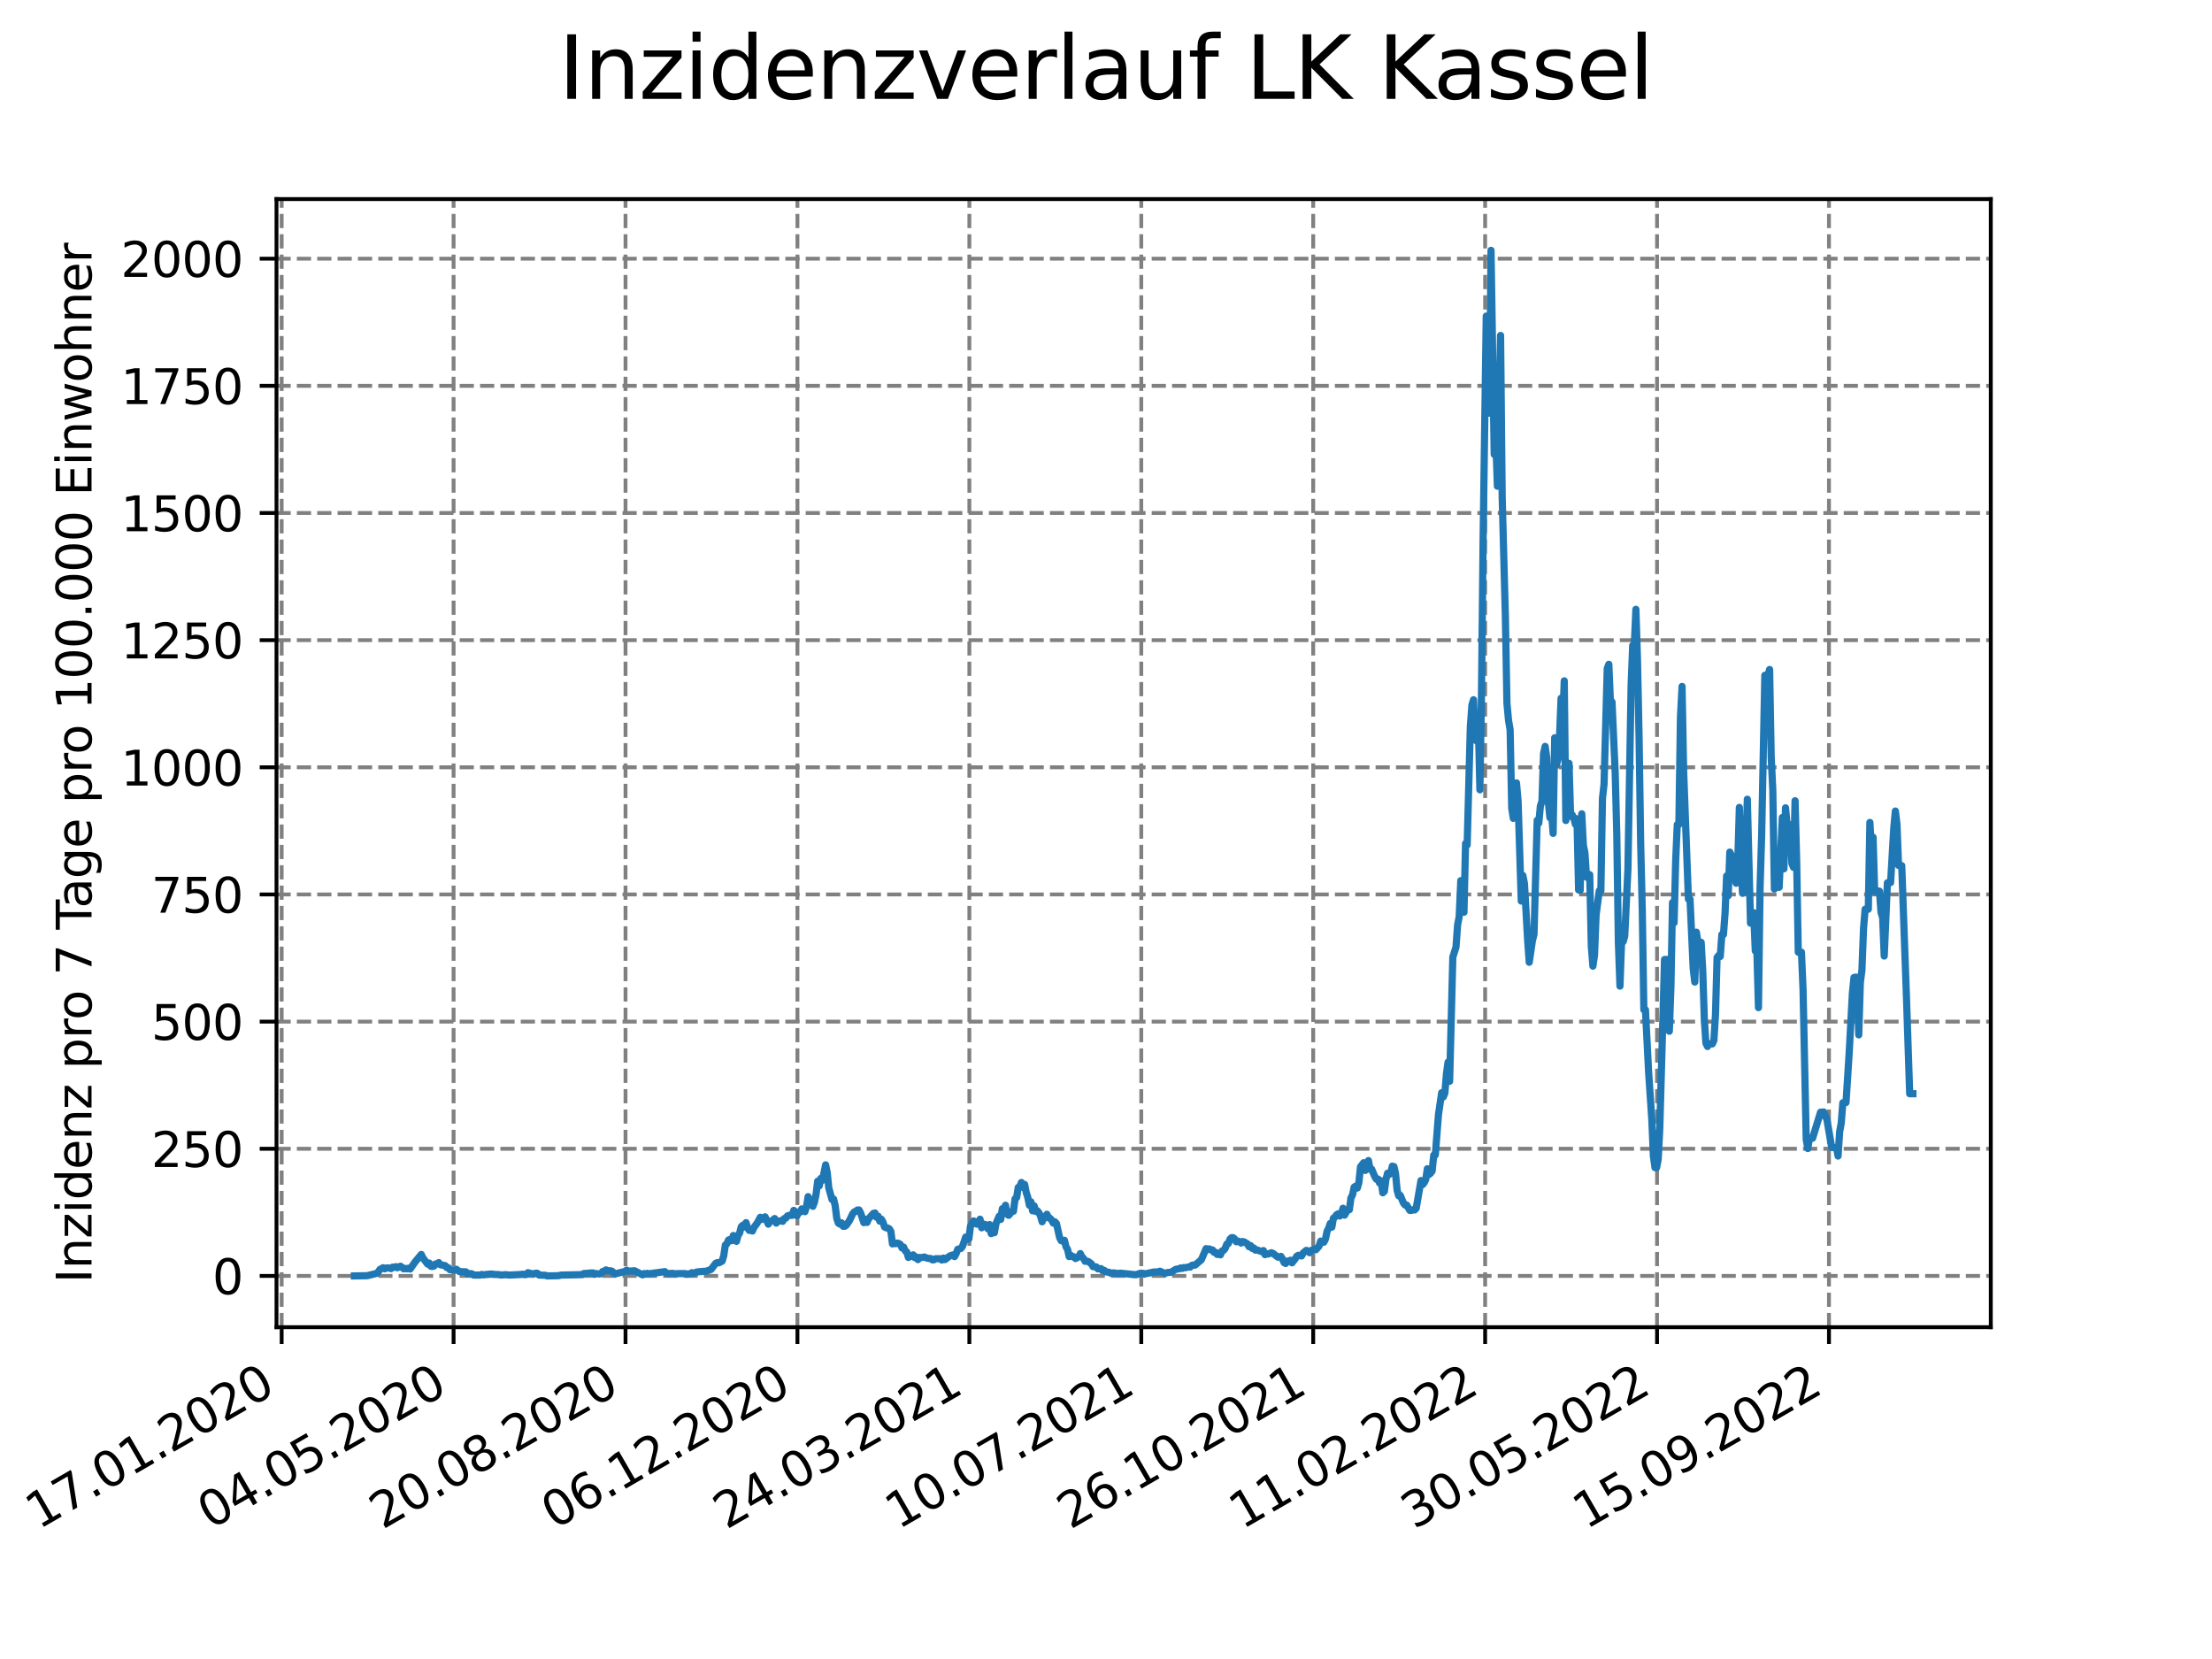 <?xml version="1.0" encoding="utf-8" standalone="no"?>
<!DOCTYPE svg PUBLIC "-//W3C//DTD SVG 1.1//EN"
  "http://www.w3.org/Graphics/SVG/1.1/DTD/svg11.dtd">
<svg xmlns:xlink="http://www.w3.org/1999/xlink" width="460.8pt" height="345.6pt" viewBox="0 0 460.8 345.6" xmlns="http://www.w3.org/2000/svg" version="1.1">
 <defs>
  <style type="text/css">*{stroke-linejoin: round; stroke-linecap: butt}</style>
 </defs>
 <g id="figure_1">
  <g id="patch_1">
   <path d="M 0 345.6 
L 460.8 345.6 
L 460.8 0 
L 0 0 
z
" style="fill: #ffffff"/>
  </g>
  <g id="axes_1">
   <g id="patch_2">
    <path d="M 57.6 276.48 
L 414.72 276.48 
L 414.72 41.472 
L 57.6 41.472 
z
" style="fill: #ffffff"/>
   </g>
   <g id="matplotlib.axis_1">
    <g id="xtick_1">
     <g id="line2d_1">
      <path d="M 58.675 276.48 
L 58.675 41.472 
" clip-path="url(#pfca842ac81)" style="fill: none; stroke-dasharray: 2.96,1.28; stroke-dashoffset: 0; stroke: #808080; stroke-width: 0.8"/>
     </g>
     <g id="line2d_2">
      <defs>
       <path id="m41a36201df" d="M 0 0 
L 0 3.5 
" style="stroke: #000000; stroke-width: 0.8"/>
      </defs>
      <g>
       <use xlink:href="#m41a36201df" x="58.675" y="276.48" style="stroke: #000000; stroke-width: 0.8"/>
      </g>
     </g>
     <g id="text_1">
      <!-- 17.01.2020 -->
      <g transform="translate(8.05 318.689) rotate(-30) scale(0.1 -0.1)">
       <defs>
        <path id="DejaVuSans-31" d="M 794 531 
L 1825 531 
L 1825 4091 
L 703 3866 
L 703 4441 
L 1819 4666 
L 2450 4666 
L 2450 531 
L 3481 531 
L 3481 0 
L 794 0 
L 794 531 
z
" transform="scale(0.016)"/>
        <path id="DejaVuSans-37" d="M 525 4666 
L 3525 4666 
L 3525 4397 
L 1831 0 
L 1172 0 
L 2766 4134 
L 525 4134 
L 525 4666 
z
" transform="scale(0.016)"/>
        <path id="DejaVuSans-2e" d="M 684 794 
L 1344 794 
L 1344 0 
L 684 0 
L 684 794 
z
" transform="scale(0.016)"/>
        <path id="DejaVuSans-30" d="M 2034 4250 
Q 1547 4250 1301 3770 
Q 1056 3291 1056 2328 
Q 1056 1369 1301 889 
Q 1547 409 2034 409 
Q 2525 409 2770 889 
Q 3016 1369 3016 2328 
Q 3016 3291 2770 3770 
Q 2525 4250 2034 4250 
z
M 2034 4750 
Q 2819 4750 3233 4129 
Q 3647 3509 3647 2328 
Q 3647 1150 3233 529 
Q 2819 -91 2034 -91 
Q 1250 -91 836 529 
Q 422 1150 422 2328 
Q 422 3509 836 4129 
Q 1250 4750 2034 4750 
z
" transform="scale(0.016)"/>
        <path id="DejaVuSans-32" d="M 1228 531 
L 3431 531 
L 3431 0 
L 469 0 
L 469 531 
Q 828 903 1448 1529 
Q 2069 2156 2228 2338 
Q 2531 2678 2651 2914 
Q 2772 3150 2772 3378 
Q 2772 3750 2511 3984 
Q 2250 4219 1831 4219 
Q 1534 4219 1204 4116 
Q 875 4013 500 3803 
L 500 4441 
Q 881 4594 1212 4672 
Q 1544 4750 1819 4750 
Q 2544 4750 2975 4387 
Q 3406 4025 3406 3419 
Q 3406 3131 3298 2873 
Q 3191 2616 2906 2266 
Q 2828 2175 2409 1742 
Q 1991 1309 1228 531 
z
" transform="scale(0.016)"/>
       </defs>
       <use xlink:href="#DejaVuSans-31"/>
       <use xlink:href="#DejaVuSans-37" x="63.623"/>
       <use xlink:href="#DejaVuSans-2e" x="127.246"/>
       <use xlink:href="#DejaVuSans-30" x="159.033"/>
       <use xlink:href="#DejaVuSans-31" x="222.656"/>
       <use xlink:href="#DejaVuSans-2e" x="286.279"/>
       <use xlink:href="#DejaVuSans-32" x="318.066"/>
       <use xlink:href="#DejaVuSans-30" x="381.689"/>
       <use xlink:href="#DejaVuSans-32" x="445.312"/>
       <use xlink:href="#DejaVuSans-30" x="508.936"/>
      </g>
     </g>
    </g>
    <g id="xtick_2">
     <g id="line2d_3">
      <path d="M 94.49 276.48 
L 94.49 41.472 
" clip-path="url(#pfca842ac81)" style="fill: none; stroke-dasharray: 2.96,1.28; stroke-dashoffset: 0; stroke: #808080; stroke-width: 0.8"/>
     </g>
     <g id="line2d_4">
      <g>
       <use xlink:href="#m41a36201df" x="94.49" y="276.48" style="stroke: #000000; stroke-width: 0.8"/>
      </g>
     </g>
     <g id="text_2">
      <!-- 04.05.2020 -->
      <g transform="translate(43.865 318.689) rotate(-30) scale(0.1 -0.1)">
       <defs>
        <path id="DejaVuSans-34" d="M 2419 4116 
L 825 1625 
L 2419 1625 
L 2419 4116 
z
M 2253 4666 
L 3047 4666 
L 3047 1625 
L 3713 1625 
L 3713 1100 
L 3047 1100 
L 3047 0 
L 2419 0 
L 2419 1100 
L 313 1100 
L 313 1709 
L 2253 4666 
z
" transform="scale(0.016)"/>
        <path id="DejaVuSans-35" d="M 691 4666 
L 3169 4666 
L 3169 4134 
L 1269 4134 
L 1269 2991 
Q 1406 3038 1543 3061 
Q 1681 3084 1819 3084 
Q 2600 3084 3056 2656 
Q 3513 2228 3513 1497 
Q 3513 744 3044 326 
Q 2575 -91 1722 -91 
Q 1428 -91 1123 -41 
Q 819 9 494 109 
L 494 744 
Q 775 591 1075 516 
Q 1375 441 1709 441 
Q 2250 441 2565 725 
Q 2881 1009 2881 1497 
Q 2881 1984 2565 2268 
Q 2250 2553 1709 2553 
Q 1456 2553 1204 2497 
Q 953 2441 691 2322 
L 691 4666 
z
" transform="scale(0.016)"/>
       </defs>
       <use xlink:href="#DejaVuSans-30"/>
       <use xlink:href="#DejaVuSans-34" x="63.623"/>
       <use xlink:href="#DejaVuSans-2e" x="127.246"/>
       <use xlink:href="#DejaVuSans-30" x="159.033"/>
       <use xlink:href="#DejaVuSans-35" x="222.656"/>
       <use xlink:href="#DejaVuSans-2e" x="286.279"/>
       <use xlink:href="#DejaVuSans-32" x="318.066"/>
       <use xlink:href="#DejaVuSans-30" x="381.689"/>
       <use xlink:href="#DejaVuSans-32" x="445.312"/>
       <use xlink:href="#DejaVuSans-30" x="508.936"/>
      </g>
     </g>
    </g>
    <g id="xtick_3">
     <g id="line2d_5">
      <path d="M 130.305 276.48 
L 130.305 41.472 
" clip-path="url(#pfca842ac81)" style="fill: none; stroke-dasharray: 2.96,1.28; stroke-dashoffset: 0; stroke: #808080; stroke-width: 0.8"/>
     </g>
     <g id="line2d_6">
      <g>
       <use xlink:href="#m41a36201df" x="130.305" y="276.48" style="stroke: #000000; stroke-width: 0.8"/>
      </g>
     </g>
     <g id="text_3">
      <!-- 20.08.2020 -->
      <g transform="translate(79.679 318.689) rotate(-30) scale(0.1 -0.1)">
       <defs>
        <path id="DejaVuSans-38" d="M 2034 2216 
Q 1584 2216 1326 1975 
Q 1069 1734 1069 1313 
Q 1069 891 1326 650 
Q 1584 409 2034 409 
Q 2484 409 2743 651 
Q 3003 894 3003 1313 
Q 3003 1734 2745 1975 
Q 2488 2216 2034 2216 
z
M 1403 2484 
Q 997 2584 770 2862 
Q 544 3141 544 3541 
Q 544 4100 942 4425 
Q 1341 4750 2034 4750 
Q 2731 4750 3128 4425 
Q 3525 4100 3525 3541 
Q 3525 3141 3298 2862 
Q 3072 2584 2669 2484 
Q 3125 2378 3379 2068 
Q 3634 1759 3634 1313 
Q 3634 634 3220 271 
Q 2806 -91 2034 -91 
Q 1263 -91 848 271 
Q 434 634 434 1313 
Q 434 1759 690 2068 
Q 947 2378 1403 2484 
z
M 1172 3481 
Q 1172 3119 1398 2916 
Q 1625 2713 2034 2713 
Q 2441 2713 2670 2916 
Q 2900 3119 2900 3481 
Q 2900 3844 2670 4047 
Q 2441 4250 2034 4250 
Q 1625 4250 1398 4047 
Q 1172 3844 1172 3481 
z
" transform="scale(0.016)"/>
       </defs>
       <use xlink:href="#DejaVuSans-32"/>
       <use xlink:href="#DejaVuSans-30" x="63.623"/>
       <use xlink:href="#DejaVuSans-2e" x="127.246"/>
       <use xlink:href="#DejaVuSans-30" x="159.033"/>
       <use xlink:href="#DejaVuSans-38" x="222.656"/>
       <use xlink:href="#DejaVuSans-2e" x="286.279"/>
       <use xlink:href="#DejaVuSans-32" x="318.066"/>
       <use xlink:href="#DejaVuSans-30" x="381.689"/>
       <use xlink:href="#DejaVuSans-32" x="445.312"/>
       <use xlink:href="#DejaVuSans-30" x="508.936"/>
      </g>
     </g>
    </g>
    <g id="xtick_4">
     <g id="line2d_7">
      <path d="M 166.119 276.48 
L 166.119 41.472 
" clip-path="url(#pfca842ac81)" style="fill: none; stroke-dasharray: 2.96,1.28; stroke-dashoffset: 0; stroke: #808080; stroke-width: 0.8"/>
     </g>
     <g id="line2d_8">
      <g>
       <use xlink:href="#m41a36201df" x="166.119" y="276.48" style="stroke: #000000; stroke-width: 0.8"/>
      </g>
     </g>
     <g id="text_4">
      <!-- 06.12.2020 -->
      <g transform="translate(115.494 318.689) rotate(-30) scale(0.1 -0.1)">
       <defs>
        <path id="DejaVuSans-36" d="M 2113 2584 
Q 1688 2584 1439 2293 
Q 1191 2003 1191 1497 
Q 1191 994 1439 701 
Q 1688 409 2113 409 
Q 2538 409 2786 701 
Q 3034 994 3034 1497 
Q 3034 2003 2786 2293 
Q 2538 2584 2113 2584 
z
M 3366 4563 
L 3366 3988 
Q 3128 4100 2886 4159 
Q 2644 4219 2406 4219 
Q 1781 4219 1451 3797 
Q 1122 3375 1075 2522 
Q 1259 2794 1537 2939 
Q 1816 3084 2150 3084 
Q 2853 3084 3261 2657 
Q 3669 2231 3669 1497 
Q 3669 778 3244 343 
Q 2819 -91 2113 -91 
Q 1303 -91 875 529 
Q 447 1150 447 2328 
Q 447 3434 972 4092 
Q 1497 4750 2381 4750 
Q 2619 4750 2861 4703 
Q 3103 4656 3366 4563 
z
" transform="scale(0.016)"/>
       </defs>
       <use xlink:href="#DejaVuSans-30"/>
       <use xlink:href="#DejaVuSans-36" x="63.623"/>
       <use xlink:href="#DejaVuSans-2e" x="127.246"/>
       <use xlink:href="#DejaVuSans-31" x="159.033"/>
       <use xlink:href="#DejaVuSans-32" x="222.656"/>
       <use xlink:href="#DejaVuSans-2e" x="286.279"/>
       <use xlink:href="#DejaVuSans-32" x="318.066"/>
       <use xlink:href="#DejaVuSans-30" x="381.689"/>
       <use xlink:href="#DejaVuSans-32" x="445.312"/>
       <use xlink:href="#DejaVuSans-30" x="508.936"/>
      </g>
     </g>
    </g>
    <g id="xtick_5">
     <g id="line2d_9">
      <path d="M 201.934 276.48 
L 201.934 41.472 
" clip-path="url(#pfca842ac81)" style="fill: none; stroke-dasharray: 2.96,1.28; stroke-dashoffset: 0; stroke: #808080; stroke-width: 0.8"/>
     </g>
     <g id="line2d_10">
      <g>
       <use xlink:href="#m41a36201df" x="201.934" y="276.48" style="stroke: #000000; stroke-width: 0.8"/>
      </g>
     </g>
     <g id="text_5">
      <!-- 24.03.2021 -->
      <g transform="translate(151.309 318.689) rotate(-30) scale(0.1 -0.1)">
       <defs>
        <path id="DejaVuSans-33" d="M 2597 2516 
Q 3050 2419 3304 2112 
Q 3559 1806 3559 1356 
Q 3559 666 3084 287 
Q 2609 -91 1734 -91 
Q 1441 -91 1130 -33 
Q 819 25 488 141 
L 488 750 
Q 750 597 1062 519 
Q 1375 441 1716 441 
Q 2309 441 2620 675 
Q 2931 909 2931 1356 
Q 2931 1769 2642 2001 
Q 2353 2234 1838 2234 
L 1294 2234 
L 1294 2753 
L 1863 2753 
Q 2328 2753 2575 2939 
Q 2822 3125 2822 3475 
Q 2822 3834 2567 4026 
Q 2313 4219 1838 4219 
Q 1578 4219 1281 4162 
Q 984 4106 628 3988 
L 628 4550 
Q 988 4650 1302 4700 
Q 1616 4750 1894 4750 
Q 2613 4750 3031 4423 
Q 3450 4097 3450 3541 
Q 3450 3153 3228 2886 
Q 3006 2619 2597 2516 
z
" transform="scale(0.016)"/>
       </defs>
       <use xlink:href="#DejaVuSans-32"/>
       <use xlink:href="#DejaVuSans-34" x="63.623"/>
       <use xlink:href="#DejaVuSans-2e" x="127.246"/>
       <use xlink:href="#DejaVuSans-30" x="159.033"/>
       <use xlink:href="#DejaVuSans-33" x="222.656"/>
       <use xlink:href="#DejaVuSans-2e" x="286.279"/>
       <use xlink:href="#DejaVuSans-32" x="318.066"/>
       <use xlink:href="#DejaVuSans-30" x="381.689"/>
       <use xlink:href="#DejaVuSans-32" x="445.312"/>
       <use xlink:href="#DejaVuSans-31" x="508.936"/>
      </g>
     </g>
    </g>
    <g id="xtick_6">
     <g id="line2d_11">
      <path d="M 237.749 276.48 
L 237.749 41.472 
" clip-path="url(#pfca842ac81)" style="fill: none; stroke-dasharray: 2.96,1.28; stroke-dashoffset: 0; stroke: #808080; stroke-width: 0.8"/>
     </g>
     <g id="line2d_12">
      <g>
       <use xlink:href="#m41a36201df" x="237.749" y="276.48" style="stroke: #000000; stroke-width: 0.8"/>
      </g>
     </g>
     <g id="text_6">
      <!-- 10.07.2021 -->
      <g transform="translate(187.124 318.689) rotate(-30) scale(0.1 -0.1)">
       <use xlink:href="#DejaVuSans-31"/>
       <use xlink:href="#DejaVuSans-30" x="63.623"/>
       <use xlink:href="#DejaVuSans-2e" x="127.246"/>
       <use xlink:href="#DejaVuSans-30" x="159.033"/>
       <use xlink:href="#DejaVuSans-37" x="222.656"/>
       <use xlink:href="#DejaVuSans-2e" x="286.279"/>
       <use xlink:href="#DejaVuSans-32" x="318.066"/>
       <use xlink:href="#DejaVuSans-30" x="381.689"/>
       <use xlink:href="#DejaVuSans-32" x="445.312"/>
       <use xlink:href="#DejaVuSans-31" x="508.936"/>
      </g>
     </g>
    </g>
    <g id="xtick_7">
     <g id="line2d_13">
      <path d="M 273.564 276.48 
L 273.564 41.472 
" clip-path="url(#pfca842ac81)" style="fill: none; stroke-dasharray: 2.96,1.28; stroke-dashoffset: 0; stroke: #808080; stroke-width: 0.8"/>
     </g>
     <g id="line2d_14">
      <g>
       <use xlink:href="#m41a36201df" x="273.564" y="276.48" style="stroke: #000000; stroke-width: 0.8"/>
      </g>
     </g>
     <g id="text_7">
      <!-- 26.10.2021 -->
      <g transform="translate(222.939 318.689) rotate(-30) scale(0.1 -0.1)">
       <use xlink:href="#DejaVuSans-32"/>
       <use xlink:href="#DejaVuSans-36" x="63.623"/>
       <use xlink:href="#DejaVuSans-2e" x="127.246"/>
       <use xlink:href="#DejaVuSans-31" x="159.033"/>
       <use xlink:href="#DejaVuSans-30" x="222.656"/>
       <use xlink:href="#DejaVuSans-2e" x="286.279"/>
       <use xlink:href="#DejaVuSans-32" x="318.066"/>
       <use xlink:href="#DejaVuSans-30" x="381.689"/>
       <use xlink:href="#DejaVuSans-32" x="445.312"/>
       <use xlink:href="#DejaVuSans-31" x="508.936"/>
      </g>
     </g>
    </g>
    <g id="xtick_8">
     <g id="line2d_15">
      <path d="M 309.379 276.48 
L 309.379 41.472 
" clip-path="url(#pfca842ac81)" style="fill: none; stroke-dasharray: 2.96,1.28; stroke-dashoffset: 0; stroke: #808080; stroke-width: 0.8"/>
     </g>
     <g id="line2d_16">
      <g>
       <use xlink:href="#m41a36201df" x="309.379" y="276.48" style="stroke: #000000; stroke-width: 0.8"/>
      </g>
     </g>
     <g id="text_8">
      <!-- 11.02.2022 -->
      <g transform="translate(258.753 318.689) rotate(-30) scale(0.1 -0.1)">
       <use xlink:href="#DejaVuSans-31"/>
       <use xlink:href="#DejaVuSans-31" x="63.623"/>
       <use xlink:href="#DejaVuSans-2e" x="127.246"/>
       <use xlink:href="#DejaVuSans-30" x="159.033"/>
       <use xlink:href="#DejaVuSans-32" x="222.656"/>
       <use xlink:href="#DejaVuSans-2e" x="286.279"/>
       <use xlink:href="#DejaVuSans-32" x="318.066"/>
       <use xlink:href="#DejaVuSans-30" x="381.689"/>
       <use xlink:href="#DejaVuSans-32" x="445.312"/>
       <use xlink:href="#DejaVuSans-32" x="508.936"/>
      </g>
     </g>
    </g>
    <g id="xtick_9">
     <g id="line2d_17">
      <path d="M 345.193 276.48 
L 345.193 41.472 
" clip-path="url(#pfca842ac81)" style="fill: none; stroke-dasharray: 2.96,1.28; stroke-dashoffset: 0; stroke: #808080; stroke-width: 0.8"/>
     </g>
     <g id="line2d_18">
      <g>
       <use xlink:href="#m41a36201df" x="345.193" y="276.48" style="stroke: #000000; stroke-width: 0.8"/>
      </g>
     </g>
     <g id="text_9">
      <!-- 30.05.2022 -->
      <g transform="translate(294.568 318.689) rotate(-30) scale(0.1 -0.1)">
       <use xlink:href="#DejaVuSans-33"/>
       <use xlink:href="#DejaVuSans-30" x="63.623"/>
       <use xlink:href="#DejaVuSans-2e" x="127.246"/>
       <use xlink:href="#DejaVuSans-30" x="159.033"/>
       <use xlink:href="#DejaVuSans-35" x="222.656"/>
       <use xlink:href="#DejaVuSans-2e" x="286.279"/>
       <use xlink:href="#DejaVuSans-32" x="318.066"/>
       <use xlink:href="#DejaVuSans-30" x="381.689"/>
       <use xlink:href="#DejaVuSans-32" x="445.312"/>
       <use xlink:href="#DejaVuSans-32" x="508.936"/>
      </g>
     </g>
    </g>
    <g id="xtick_10">
     <g id="line2d_19">
      <path d="M 381.008 276.48 
L 381.008 41.472 
" clip-path="url(#pfca842ac81)" style="fill: none; stroke-dasharray: 2.96,1.28; stroke-dashoffset: 0; stroke: #808080; stroke-width: 0.8"/>
     </g>
     <g id="line2d_20">
      <g>
       <use xlink:href="#m41a36201df" x="381.008" y="276.48" style="stroke: #000000; stroke-width: 0.8"/>
      </g>
     </g>
     <g id="text_10">
      <!-- 15.09.2022 -->
      <g transform="translate(330.383 318.689) rotate(-30) scale(0.1 -0.1)">
       <defs>
        <path id="DejaVuSans-39" d="M 703 97 
L 703 672 
Q 941 559 1184 500 
Q 1428 441 1663 441 
Q 2288 441 2617 861 
Q 2947 1281 2994 2138 
Q 2813 1869 2534 1725 
Q 2256 1581 1919 1581 
Q 1219 1581 811 2004 
Q 403 2428 403 3163 
Q 403 3881 828 4315 
Q 1253 4750 1959 4750 
Q 2769 4750 3195 4129 
Q 3622 3509 3622 2328 
Q 3622 1225 3098 567 
Q 2575 -91 1691 -91 
Q 1453 -91 1209 -44 
Q 966 3 703 97 
z
M 1959 2075 
Q 2384 2075 2632 2365 
Q 2881 2656 2881 3163 
Q 2881 3666 2632 3958 
Q 2384 4250 1959 4250 
Q 1534 4250 1286 3958 
Q 1038 3666 1038 3163 
Q 1038 2656 1286 2365 
Q 1534 2075 1959 2075 
z
" transform="scale(0.016)"/>
       </defs>
       <use xlink:href="#DejaVuSans-31"/>
       <use xlink:href="#DejaVuSans-35" x="63.623"/>
       <use xlink:href="#DejaVuSans-2e" x="127.246"/>
       <use xlink:href="#DejaVuSans-30" x="159.033"/>
       <use xlink:href="#DejaVuSans-39" x="222.656"/>
       <use xlink:href="#DejaVuSans-2e" x="286.279"/>
       <use xlink:href="#DejaVuSans-32" x="318.066"/>
       <use xlink:href="#DejaVuSans-30" x="381.689"/>
       <use xlink:href="#DejaVuSans-32" x="445.312"/>
       <use xlink:href="#DejaVuSans-32" x="508.936"/>
      </g>
     </g>
    </g>
   </g>
   <g id="matplotlib.axis_2">
    <g id="ytick_1">
     <g id="line2d_21">
      <path d="M 57.6 265.798 
L 414.72 265.798 
" clip-path="url(#pfca842ac81)" style="fill: none; stroke-dasharray: 2.96,1.28; stroke-dashoffset: 0; stroke: #808080; stroke-width: 0.8"/>
     </g>
     <g id="line2d_22">
      <defs>
       <path id="mbe942b68ee" d="M 0 0 
L -3.5 0 
" style="stroke: #000000; stroke-width: 0.8"/>
      </defs>
      <g>
       <use xlink:href="#mbe942b68ee" x="57.6" y="265.798" style="stroke: #000000; stroke-width: 0.8"/>
      </g>
     </g>
     <g id="text_11">
      <!-- 0 -->
      <g transform="translate(44.237 269.597) scale(0.1 -0.1)">
       <use xlink:href="#DejaVuSans-30"/>
      </g>
     </g>
    </g>
    <g id="ytick_2">
     <g id="line2d_23">
      <path d="M 57.6 239.309 
L 414.72 239.309 
" clip-path="url(#pfca842ac81)" style="fill: none; stroke-dasharray: 2.96,1.28; stroke-dashoffset: 0; stroke: #808080; stroke-width: 0.8"/>
     </g>
     <g id="line2d_24">
      <g>
       <use xlink:href="#mbe942b68ee" x="57.6" y="239.309" style="stroke: #000000; stroke-width: 0.8"/>
      </g>
     </g>
     <g id="text_12">
      <!-- 250 -->
      <g transform="translate(31.512 243.108) scale(0.1 -0.1)">
       <use xlink:href="#DejaVuSans-32"/>
       <use xlink:href="#DejaVuSans-35" x="63.623"/>
       <use xlink:href="#DejaVuSans-30" x="127.246"/>
      </g>
     </g>
    </g>
    <g id="ytick_3">
     <g id="line2d_25">
      <path d="M 57.6 212.82 
L 414.72 212.82 
" clip-path="url(#pfca842ac81)" style="fill: none; stroke-dasharray: 2.96,1.28; stroke-dashoffset: 0; stroke: #808080; stroke-width: 0.8"/>
     </g>
     <g id="line2d_26">
      <g>
       <use xlink:href="#mbe942b68ee" x="57.6" y="212.82" style="stroke: #000000; stroke-width: 0.8"/>
      </g>
     </g>
     <g id="text_13">
      <!-- 500 -->
      <g transform="translate(31.512 216.619) scale(0.1 -0.1)">
       <use xlink:href="#DejaVuSans-35"/>
       <use xlink:href="#DejaVuSans-30" x="63.623"/>
       <use xlink:href="#DejaVuSans-30" x="127.246"/>
      </g>
     </g>
    </g>
    <g id="ytick_4">
     <g id="line2d_27">
      <path d="M 57.6 186.331 
L 414.72 186.331 
" clip-path="url(#pfca842ac81)" style="fill: none; stroke-dasharray: 2.96,1.28; stroke-dashoffset: 0; stroke: #808080; stroke-width: 0.8"/>
     </g>
     <g id="line2d_28">
      <g>
       <use xlink:href="#mbe942b68ee" x="57.6" y="186.331" style="stroke: #000000; stroke-width: 0.8"/>
      </g>
     </g>
     <g id="text_14">
      <!-- 750 -->
      <g transform="translate(31.512 190.13) scale(0.1 -0.1)">
       <use xlink:href="#DejaVuSans-37"/>
       <use xlink:href="#DejaVuSans-35" x="63.623"/>
       <use xlink:href="#DejaVuSans-30" x="127.246"/>
      </g>
     </g>
    </g>
    <g id="ytick_5">
     <g id="line2d_29">
      <path d="M 57.6 159.842 
L 414.72 159.842 
" clip-path="url(#pfca842ac81)" style="fill: none; stroke-dasharray: 2.96,1.28; stroke-dashoffset: 0; stroke: #808080; stroke-width: 0.8"/>
     </g>
     <g id="line2d_30">
      <g>
       <use xlink:href="#mbe942b68ee" x="57.6" y="159.842" style="stroke: #000000; stroke-width: 0.8"/>
      </g>
     </g>
     <g id="text_15">
      <!-- 1000 -->
      <g transform="translate(25.15 163.642) scale(0.1 -0.1)">
       <use xlink:href="#DejaVuSans-31"/>
       <use xlink:href="#DejaVuSans-30" x="63.623"/>
       <use xlink:href="#DejaVuSans-30" x="127.246"/>
       <use xlink:href="#DejaVuSans-30" x="190.869"/>
      </g>
     </g>
    </g>
    <g id="ytick_6">
     <g id="line2d_31">
      <path d="M 57.6 133.354 
L 414.72 133.354 
" clip-path="url(#pfca842ac81)" style="fill: none; stroke-dasharray: 2.96,1.28; stroke-dashoffset: 0; stroke: #808080; stroke-width: 0.8"/>
     </g>
     <g id="line2d_32">
      <g>
       <use xlink:href="#mbe942b68ee" x="57.6" y="133.354" style="stroke: #000000; stroke-width: 0.8"/>
      </g>
     </g>
     <g id="text_16">
      <!-- 1250 -->
      <g transform="translate(25.15 137.153) scale(0.1 -0.1)">
       <use xlink:href="#DejaVuSans-31"/>
       <use xlink:href="#DejaVuSans-32" x="63.623"/>
       <use xlink:href="#DejaVuSans-35" x="127.246"/>
       <use xlink:href="#DejaVuSans-30" x="190.869"/>
      </g>
     </g>
    </g>
    <g id="ytick_7">
     <g id="line2d_33">
      <path d="M 57.6 106.865 
L 414.72 106.865 
" clip-path="url(#pfca842ac81)" style="fill: none; stroke-dasharray: 2.96,1.28; stroke-dashoffset: 0; stroke: #808080; stroke-width: 0.8"/>
     </g>
     <g id="line2d_34">
      <g>
       <use xlink:href="#mbe942b68ee" x="57.6" y="106.865" style="stroke: #000000; stroke-width: 0.8"/>
      </g>
     </g>
     <g id="text_17">
      <!-- 1500 -->
      <g transform="translate(25.15 110.664) scale(0.1 -0.1)">
       <use xlink:href="#DejaVuSans-31"/>
       <use xlink:href="#DejaVuSans-35" x="63.623"/>
       <use xlink:href="#DejaVuSans-30" x="127.246"/>
       <use xlink:href="#DejaVuSans-30" x="190.869"/>
      </g>
     </g>
    </g>
    <g id="ytick_8">
     <g id="line2d_35">
      <path d="M 57.6 80.376 
L 414.72 80.376 
" clip-path="url(#pfca842ac81)" style="fill: none; stroke-dasharray: 2.96,1.28; stroke-dashoffset: 0; stroke: #808080; stroke-width: 0.8"/>
     </g>
     <g id="line2d_36">
      <g>
       <use xlink:href="#mbe942b68ee" x="57.6" y="80.376" style="stroke: #000000; stroke-width: 0.8"/>
      </g>
     </g>
     <g id="text_18">
      <!-- 1750 -->
      <g transform="translate(25.15 84.175) scale(0.1 -0.1)">
       <use xlink:href="#DejaVuSans-31"/>
       <use xlink:href="#DejaVuSans-37" x="63.623"/>
       <use xlink:href="#DejaVuSans-35" x="127.246"/>
       <use xlink:href="#DejaVuSans-30" x="190.869"/>
      </g>
     </g>
    </g>
    <g id="ytick_9">
     <g id="line2d_37">
      <path d="M 57.6 53.887 
L 414.72 53.887 
" clip-path="url(#pfca842ac81)" style="fill: none; stroke-dasharray: 2.96,1.28; stroke-dashoffset: 0; stroke: #808080; stroke-width: 0.8"/>
     </g>
     <g id="line2d_38">
      <g>
       <use xlink:href="#mbe942b68ee" x="57.6" y="53.887" style="stroke: #000000; stroke-width: 0.8"/>
      </g>
     </g>
     <g id="text_19">
      <!-- 2000 -->
      <g transform="translate(25.15 57.686) scale(0.1 -0.1)">
       <use xlink:href="#DejaVuSans-32"/>
       <use xlink:href="#DejaVuSans-30" x="63.623"/>
       <use xlink:href="#DejaVuSans-30" x="127.246"/>
       <use xlink:href="#DejaVuSans-30" x="190.869"/>
      </g>
     </g>
    </g>
    <g id="text_20">
     <!-- Inzidenz pro 7 Tage pro 100.000 Einwohner -->
     <g transform="translate(19.07 267.301) rotate(-90) scale(0.1 -0.1)">
      <defs>
       <path id="DejaVuSans-49" d="M 628 4666 
L 1259 4666 
L 1259 0 
L 628 0 
L 628 4666 
z
" transform="scale(0.016)"/>
       <path id="DejaVuSans-6e" d="M 3513 2113 
L 3513 0 
L 2938 0 
L 2938 2094 
Q 2938 2591 2744 2837 
Q 2550 3084 2163 3084 
Q 1697 3084 1428 2787 
Q 1159 2491 1159 1978 
L 1159 0 
L 581 0 
L 581 3500 
L 1159 3500 
L 1159 2956 
Q 1366 3272 1645 3428 
Q 1925 3584 2291 3584 
Q 2894 3584 3203 3211 
Q 3513 2838 3513 2113 
z
" transform="scale(0.016)"/>
       <path id="DejaVuSans-7a" d="M 353 3500 
L 3084 3500 
L 3084 2975 
L 922 459 
L 3084 459 
L 3084 0 
L 275 0 
L 275 525 
L 2438 3041 
L 353 3041 
L 353 3500 
z
" transform="scale(0.016)"/>
       <path id="DejaVuSans-69" d="M 603 3500 
L 1178 3500 
L 1178 0 
L 603 0 
L 603 3500 
z
M 603 4863 
L 1178 4863 
L 1178 4134 
L 603 4134 
L 603 4863 
z
" transform="scale(0.016)"/>
       <path id="DejaVuSans-64" d="M 2906 2969 
L 2906 4863 
L 3481 4863 
L 3481 0 
L 2906 0 
L 2906 525 
Q 2725 213 2448 61 
Q 2172 -91 1784 -91 
Q 1150 -91 751 415 
Q 353 922 353 1747 
Q 353 2572 751 3078 
Q 1150 3584 1784 3584 
Q 2172 3584 2448 3432 
Q 2725 3281 2906 2969 
z
M 947 1747 
Q 947 1113 1208 752 
Q 1469 391 1925 391 
Q 2381 391 2643 752 
Q 2906 1113 2906 1747 
Q 2906 2381 2643 2742 
Q 2381 3103 1925 3103 
Q 1469 3103 1208 2742 
Q 947 2381 947 1747 
z
" transform="scale(0.016)"/>
       <path id="DejaVuSans-65" d="M 3597 1894 
L 3597 1613 
L 953 1613 
Q 991 1019 1311 708 
Q 1631 397 2203 397 
Q 2534 397 2845 478 
Q 3156 559 3463 722 
L 3463 178 
Q 3153 47 2828 -22 
Q 2503 -91 2169 -91 
Q 1331 -91 842 396 
Q 353 884 353 1716 
Q 353 2575 817 3079 
Q 1281 3584 2069 3584 
Q 2775 3584 3186 3129 
Q 3597 2675 3597 1894 
z
M 3022 2063 
Q 3016 2534 2758 2815 
Q 2500 3097 2075 3097 
Q 1594 3097 1305 2825 
Q 1016 2553 972 2059 
L 3022 2063 
z
" transform="scale(0.016)"/>
       <path id="DejaVuSans-20" transform="scale(0.016)"/>
       <path id="DejaVuSans-70" d="M 1159 525 
L 1159 -1331 
L 581 -1331 
L 581 3500 
L 1159 3500 
L 1159 2969 
Q 1341 3281 1617 3432 
Q 1894 3584 2278 3584 
Q 2916 3584 3314 3078 
Q 3713 2572 3713 1747 
Q 3713 922 3314 415 
Q 2916 -91 2278 -91 
Q 1894 -91 1617 61 
Q 1341 213 1159 525 
z
M 3116 1747 
Q 3116 2381 2855 2742 
Q 2594 3103 2138 3103 
Q 1681 3103 1420 2742 
Q 1159 2381 1159 1747 
Q 1159 1113 1420 752 
Q 1681 391 2138 391 
Q 2594 391 2855 752 
Q 3116 1113 3116 1747 
z
" transform="scale(0.016)"/>
       <path id="DejaVuSans-72" d="M 2631 2963 
Q 2534 3019 2420 3045 
Q 2306 3072 2169 3072 
Q 1681 3072 1420 2755 
Q 1159 2438 1159 1844 
L 1159 0 
L 581 0 
L 581 3500 
L 1159 3500 
L 1159 2956 
Q 1341 3275 1631 3429 
Q 1922 3584 2338 3584 
Q 2397 3584 2469 3576 
Q 2541 3569 2628 3553 
L 2631 2963 
z
" transform="scale(0.016)"/>
       <path id="DejaVuSans-6f" d="M 1959 3097 
Q 1497 3097 1228 2736 
Q 959 2375 959 1747 
Q 959 1119 1226 758 
Q 1494 397 1959 397 
Q 2419 397 2687 759 
Q 2956 1122 2956 1747 
Q 2956 2369 2687 2733 
Q 2419 3097 1959 3097 
z
M 1959 3584 
Q 2709 3584 3137 3096 
Q 3566 2609 3566 1747 
Q 3566 888 3137 398 
Q 2709 -91 1959 -91 
Q 1206 -91 779 398 
Q 353 888 353 1747 
Q 353 2609 779 3096 
Q 1206 3584 1959 3584 
z
" transform="scale(0.016)"/>
       <path id="DejaVuSans-54" d="M -19 4666 
L 3928 4666 
L 3928 4134 
L 2272 4134 
L 2272 0 
L 1638 0 
L 1638 4134 
L -19 4134 
L -19 4666 
z
" transform="scale(0.016)"/>
       <path id="DejaVuSans-61" d="M 2194 1759 
Q 1497 1759 1228 1600 
Q 959 1441 959 1056 
Q 959 750 1161 570 
Q 1363 391 1709 391 
Q 2188 391 2477 730 
Q 2766 1069 2766 1631 
L 2766 1759 
L 2194 1759 
z
M 3341 1997 
L 3341 0 
L 2766 0 
L 2766 531 
Q 2569 213 2275 61 
Q 1981 -91 1556 -91 
Q 1019 -91 701 211 
Q 384 513 384 1019 
Q 384 1609 779 1909 
Q 1175 2209 1959 2209 
L 2766 2209 
L 2766 2266 
Q 2766 2663 2505 2880 
Q 2244 3097 1772 3097 
Q 1472 3097 1187 3025 
Q 903 2953 641 2809 
L 641 3341 
Q 956 3463 1253 3523 
Q 1550 3584 1831 3584 
Q 2591 3584 2966 3190 
Q 3341 2797 3341 1997 
z
" transform="scale(0.016)"/>
       <path id="DejaVuSans-67" d="M 2906 1791 
Q 2906 2416 2648 2759 
Q 2391 3103 1925 3103 
Q 1463 3103 1205 2759 
Q 947 2416 947 1791 
Q 947 1169 1205 825 
Q 1463 481 1925 481 
Q 2391 481 2648 825 
Q 2906 1169 2906 1791 
z
M 3481 434 
Q 3481 -459 3084 -895 
Q 2688 -1331 1869 -1331 
Q 1566 -1331 1297 -1286 
Q 1028 -1241 775 -1147 
L 775 -588 
Q 1028 -725 1275 -790 
Q 1522 -856 1778 -856 
Q 2344 -856 2625 -561 
Q 2906 -266 2906 331 
L 2906 616 
Q 2728 306 2450 153 
Q 2172 0 1784 0 
Q 1141 0 747 490 
Q 353 981 353 1791 
Q 353 2603 747 3093 
Q 1141 3584 1784 3584 
Q 2172 3584 2450 3431 
Q 2728 3278 2906 2969 
L 2906 3500 
L 3481 3500 
L 3481 434 
z
" transform="scale(0.016)"/>
       <path id="DejaVuSans-45" d="M 628 4666 
L 3578 4666 
L 3578 4134 
L 1259 4134 
L 1259 2753 
L 3481 2753 
L 3481 2222 
L 1259 2222 
L 1259 531 
L 3634 531 
L 3634 0 
L 628 0 
L 628 4666 
z
" transform="scale(0.016)"/>
       <path id="DejaVuSans-77" d="M 269 3500 
L 844 3500 
L 1563 769 
L 2278 3500 
L 2956 3500 
L 3675 769 
L 4391 3500 
L 4966 3500 
L 4050 0 
L 3372 0 
L 2619 2869 
L 1863 0 
L 1184 0 
L 269 3500 
z
" transform="scale(0.016)"/>
       <path id="DejaVuSans-68" d="M 3513 2113 
L 3513 0 
L 2938 0 
L 2938 2094 
Q 2938 2591 2744 2837 
Q 2550 3084 2163 3084 
Q 1697 3084 1428 2787 
Q 1159 2491 1159 1978 
L 1159 0 
L 581 0 
L 581 4863 
L 1159 4863 
L 1159 2956 
Q 1366 3272 1645 3428 
Q 1925 3584 2291 3584 
Q 2894 3584 3203 3211 
Q 3513 2838 3513 2113 
z
" transform="scale(0.016)"/>
      </defs>
      <use xlink:href="#DejaVuSans-49"/>
      <use xlink:href="#DejaVuSans-6e" x="29.492"/>
      <use xlink:href="#DejaVuSans-7a" x="92.871"/>
      <use xlink:href="#DejaVuSans-69" x="145.361"/>
      <use xlink:href="#DejaVuSans-64" x="173.145"/>
      <use xlink:href="#DejaVuSans-65" x="236.621"/>
      <use xlink:href="#DejaVuSans-6e" x="298.145"/>
      <use xlink:href="#DejaVuSans-7a" x="361.523"/>
      <use xlink:href="#DejaVuSans-20" x="414.014"/>
      <use xlink:href="#DejaVuSans-70" x="445.801"/>
      <use xlink:href="#DejaVuSans-72" x="509.277"/>
      <use xlink:href="#DejaVuSans-6f" x="548.141"/>
      <use xlink:href="#DejaVuSans-20" x="609.322"/>
      <use xlink:href="#DejaVuSans-37" x="641.109"/>
      <use xlink:href="#DejaVuSans-20" x="704.732"/>
      <use xlink:href="#DejaVuSans-54" x="736.52"/>
      <use xlink:href="#DejaVuSans-61" x="781.104"/>
      <use xlink:href="#DejaVuSans-67" x="842.383"/>
      <use xlink:href="#DejaVuSans-65" x="905.859"/>
      <use xlink:href="#DejaVuSans-20" x="967.383"/>
      <use xlink:href="#DejaVuSans-70" x="999.17"/>
      <use xlink:href="#DejaVuSans-72" x="1062.646"/>
      <use xlink:href="#DejaVuSans-6f" x="1101.51"/>
      <use xlink:href="#DejaVuSans-20" x="1162.691"/>
      <use xlink:href="#DejaVuSans-31" x="1194.479"/>
      <use xlink:href="#DejaVuSans-30" x="1258.102"/>
      <use xlink:href="#DejaVuSans-30" x="1321.725"/>
      <use xlink:href="#DejaVuSans-2e" x="1385.348"/>
      <use xlink:href="#DejaVuSans-30" x="1417.135"/>
      <use xlink:href="#DejaVuSans-30" x="1480.758"/>
      <use xlink:href="#DejaVuSans-30" x="1544.381"/>
      <use xlink:href="#DejaVuSans-20" x="1608.004"/>
      <use xlink:href="#DejaVuSans-45" x="1639.791"/>
      <use xlink:href="#DejaVuSans-69" x="1702.975"/>
      <use xlink:href="#DejaVuSans-6e" x="1730.758"/>
      <use xlink:href="#DejaVuSans-77" x="1794.137"/>
      <use xlink:href="#DejaVuSans-6f" x="1875.924"/>
      <use xlink:href="#DejaVuSans-68" x="1937.105"/>
      <use xlink:href="#DejaVuSans-6e" x="2000.484"/>
      <use xlink:href="#DejaVuSans-65" x="2063.863"/>
      <use xlink:href="#DejaVuSans-72" x="2125.387"/>
     </g>
    </g>
   </g>
   <g id="line2d_39">
    <path d="M 73.833 265.798 
L 76.486 265.753 
L 78.475 265.261 
L 78.807 264.948 
L 79.139 264.455 
L 79.802 264.097 
L 80.133 264.321 
L 80.465 264.142 
L 81.128 264.142 
L 81.46 264.276 
L 81.792 263.963 
L 82.123 264.008 
L 82.455 263.874 
L 82.786 264.097 
L 83.118 263.874 
L 83.45 263.784 
L 84.113 264.321 
L 84.445 264.232 
L 84.776 264.321 
L 85.108 264.187 
L 85.439 264.366 
L 86.434 262.934 
L 87.761 261.323 
L 88.092 262.039 
L 89.087 263.336 
L 89.419 263.113 
L 89.75 263.784 
L 90.082 263.829 
L 90.414 263.739 
L 90.745 263.292 
L 91.077 263.292 
L 91.409 263.023 
L 91.74 263.471 
L 92.735 263.65 
L 93.067 264.053 
L 93.398 264.097 
L 93.73 264.5 
L 94.725 264.59 
L 95.056 264.411 
L 95.72 264.903 
L 97.046 264.948 
L 97.378 265.35 
L 98.041 265.306 
L 98.372 265.395 
L 98.704 265.619 
L 100.031 265.619 
L 100.362 265.485 
L 100.694 265.574 
L 101.357 265.485 
L 102.352 265.395 
L 103.015 265.485 
L 104.01 265.529 
L 104.342 265.619 
L 105.336 265.529 
L 106 265.619 
L 107.989 265.529 
L 108.984 265.44 
L 109.316 265.529 
L 109.648 265.485 
L 109.979 265.127 
L 110.642 265.306 
L 111.306 265.35 
L 111.637 265.216 
L 111.969 265.261 
L 112.3 265.619 
L 113.627 265.664 
L 113.959 265.798 
L 116.28 265.753 
L 116.943 265.619 
L 121.254 265.529 
L 121.586 265.306 
L 123.244 265.171 
L 123.576 265.171 
L 123.907 265.44 
L 124.239 265.306 
L 124.902 265.395 
L 125.234 265.261 
L 125.565 264.858 
L 125.897 264.813 
L 126.228 264.545 
L 126.56 264.724 
L 127.223 264.724 
L 127.555 264.858 
L 127.887 265.261 
L 128.218 265.35 
L 130.208 264.858 
L 130.539 264.59 
L 130.871 264.813 
L 132.198 264.724 
L 133.856 265.574 
L 134.187 265.306 
L 134.519 265.35 
L 134.851 265.261 
L 135.182 265.35 
L 138.498 264.903 
L 138.83 265.216 
L 139.162 265.306 
L 140.156 265.261 
L 140.488 265.35 
L 141.483 265.306 
L 142.809 265.306 
L 143.141 265.44 
L 143.804 265.306 
L 144.136 265.127 
L 144.467 265.261 
L 145.131 264.992 
L 145.794 264.903 
L 147.12 264.813 
L 148.115 264.455 
L 149.11 263.157 
L 149.442 263.023 
L 149.773 263.068 
L 150.437 262.71 
L 150.768 261.591 
L 151.1 259.354 
L 151.431 259.085 
L 151.763 258.324 
L 152.095 258.19 
L 152.426 258.459 
L 152.758 257.385 
L 153.09 258.19 
L 153.421 258.593 
L 153.753 257.34 
L 154.084 256.848 
L 154.416 255.55 
L 154.748 255.236 
L 155.079 255.594 
L 155.411 254.699 
L 155.743 255.818 
L 156.074 256.311 
L 156.406 256.176 
L 156.737 256.445 
L 157.069 255.684 
L 157.732 254.789 
L 158.395 253.581 
L 158.727 254.028 
L 159.059 253.67 
L 159.39 253.491 
L 160.054 255.013 
L 160.385 254.431 
L 160.717 254.386 
L 161.38 253.849 
L 161.712 254.789 
L 162.043 254.386 
L 162.706 254.297 
L 163.038 254.431 
L 163.37 253.849 
L 163.701 253.76 
L 164.033 253.312 
L 164.365 253.178 
L 165.028 253.178 
L 165.359 252.149 
L 165.691 252.417 
L 166.023 253.267 
L 166.354 252.596 
L 166.686 252.507 
L 167.018 251.835 
L 167.349 251.97 
L 167.681 252.417 
L 168.012 251.343 
L 168.344 249.285 
L 168.676 250.18 
L 169.007 250.224 
L 169.339 251.298 
L 169.67 250.403 
L 170.002 248.792 
L 170.334 246.062 
L 170.665 247.047 
L 170.997 245.481 
L 171.329 245.883 
L 171.992 242.661 
L 172.323 244.272 
L 172.655 247.494 
L 173.318 249.866 
L 173.65 249.777 
L 173.982 251.164 
L 174.313 253.804 
L 174.645 254.789 
L 174.976 255.013 
L 175.308 254.744 
L 175.64 255.46 
L 175.971 255.46 
L 176.303 255.236 
L 176.966 254.252 
L 177.629 252.865 
L 177.961 252.462 
L 178.293 252.328 
L 178.624 252.059 
L 178.956 252.059 
L 179.287 252.686 
L 179.951 254.699 
L 180.282 253.983 
L 180.614 254.655 
L 180.946 253.894 
L 181.94 252.775 
L 182.272 252.686 
L 182.604 253.581 
L 182.935 253.357 
L 183.267 254.386 
L 183.598 253.983 
L 183.93 254.565 
L 184.262 255.594 
L 184.593 255.773 
L 184.925 255.818 
L 185.257 255.997 
L 185.588 256.534 
L 185.92 259.13 
L 186.251 258.996 
L 186.583 259.085 
L 186.915 258.951 
L 187.246 259.04 
L 187.578 259.264 
L 187.91 259.98 
L 188.241 259.801 
L 188.573 260.562 
L 188.904 260.83 
L 189.236 261.949 
L 190.231 261.412 
L 190.562 261.994 
L 190.894 261.86 
L 191.226 262.397 
L 191.557 261.949 
L 191.889 261.994 
L 192.552 261.86 
L 193.215 262.128 
L 193.879 262.173 
L 194.21 262.441 
L 194.542 262.441 
L 194.873 262.218 
L 195.868 262.218 
L 196.2 262.486 
L 196.532 262.083 
L 196.863 262.397 
L 197.858 261.636 
L 198.521 261.412 
L 198.853 261.77 
L 199.185 261.144 
L 199.516 260.249 
L 200.179 260.07 
L 200.511 259.622 
L 201.174 257.698 
L 201.506 258.19 
L 201.837 258.056 
L 202.169 255.415 
L 202.832 254.341 
L 203.164 254.834 
L 203.496 255.013 
L 204.159 253.983 
L 204.49 255.773 
L 204.822 255.013 
L 205.154 255.057 
L 205.485 255.236 
L 205.817 255.997 
L 206.149 255.102 
L 206.48 256.982 
L 206.812 256.445 
L 207.143 256.803 
L 207.475 254.923 
L 208.138 253.357 
L 208.47 254.028 
L 208.801 251.791 
L 209.133 252.149 
L 209.465 251.075 
L 209.796 252.954 
L 210.128 253.178 
L 210.791 252.372 
L 211.123 252.328 
L 211.454 249.732 
L 211.786 249.464 
L 212.118 247.36 
L 212.449 247.181 
L 212.781 246.331 
L 213.113 247.36 
L 213.444 246.734 
L 213.776 248.389 
L 214.107 249.419 
L 214.439 251.075 
L 214.771 250.359 
L 215.102 252.238 
L 215.434 251.209 
L 215.765 252.372 
L 216.097 252.238 
L 216.429 252.641 
L 216.76 253.312 
L 217.092 254.52 
L 217.424 253.491 
L 217.755 253.715 
L 218.087 252.954 
L 218.418 253.625 
L 218.75 253.804 
L 219.082 254.162 
L 219.413 254.789 
L 219.745 254.52 
L 220.077 254.878 
L 220.74 257.832 
L 221.071 258.459 
L 221.403 258.548 
L 221.735 258.369 
L 222.066 259.712 
L 222.398 260.293 
L 222.729 261.77 
L 223.061 261.502 
L 223.393 261.77 
L 223.724 261.815 
L 224.056 262.173 
L 224.719 261.815 
L 225.051 261.144 
L 225.382 261.815 
L 225.714 262.128 
L 226.046 262.755 
L 226.377 262.71 
L 226.709 262.799 
L 227.372 263.292 
L 227.704 263.874 
L 228.367 263.918 
L 228.699 264.321 
L 229.362 264.276 
L 229.693 264.724 
L 230.025 264.634 
L 230.357 264.948 
L 231.02 265.037 
L 231.352 265.216 
L 232.015 265.171 
L 233.01 265.306 
L 233.341 265.216 
L 236.326 265.529 
L 236.657 265.529 
L 237.652 265.216 
L 238.647 265.35 
L 240.305 264.992 
L 241.3 264.948 
L 241.632 264.813 
L 242.627 265.261 
L 243.29 265.082 
L 243.953 265.037 
L 244.948 264.411 
L 245.611 264.321 
L 245.943 264.142 
L 246.274 264.232 
L 246.606 264.053 
L 246.938 264.097 
L 247.601 263.918 
L 247.932 263.963 
L 248.264 263.605 
L 248.596 263.515 
L 248.927 263.56 
L 250.254 262.441 
L 251.249 260.114 
L 251.58 260.293 
L 251.912 260.159 
L 252.243 260.383 
L 252.575 260.383 
L 252.907 260.875 
L 253.238 260.875 
L 253.57 261.323 
L 253.902 261.099 
L 254.233 261.412 
L 254.565 260.607 
L 254.896 260.472 
L 255.228 260.07 
L 255.56 259.175 
L 255.891 259.04 
L 256.223 258.145 
L 256.555 257.832 
L 256.886 257.832 
L 257.218 258.101 
L 257.549 258.682 
L 257.881 258.548 
L 258.213 258.638 
L 258.544 258.951 
L 258.876 258.638 
L 259.207 258.727 
L 259.871 259.13 
L 260.202 259.712 
L 260.534 259.488 
L 260.866 260.07 
L 261.197 259.98 
L 261.529 260.428 
L 261.86 260.383 
L 262.855 260.741 
L 263.187 260.517 
L 263.519 261.367 
L 263.85 261.188 
L 264.182 261.233 
L 264.845 260.965 
L 265.177 261.099 
L 266.171 261.86 
L 266.503 261.904 
L 266.835 261.725 
L 267.166 262.262 
L 267.498 263.023 
L 267.83 263.202 
L 268.161 262.71 
L 268.493 262.71 
L 268.824 262.531 
L 269.156 263.068 
L 269.819 262.218 
L 270.151 261.681 
L 270.483 261.502 
L 271.146 261.636 
L 271.477 261.009 
L 272.141 260.472 
L 272.472 260.607 
L 272.804 260.965 
L 273.135 260.517 
L 273.799 260.159 
L 274.13 260.338 
L 274.794 259.577 
L 275.125 258.548 
L 275.788 258.772 
L 276.12 258.101 
L 276.452 256.49 
L 276.783 255.863 
L 277.115 254.878 
L 277.447 255.639 
L 277.778 253.76 
L 278.11 253.536 
L 278.441 253.044 
L 278.773 252.865 
L 279.105 253.312 
L 279.436 252.954 
L 279.768 251.701 
L 280.099 253.133 
L 280.763 251.97 
L 281.094 252.014 
L 281.426 249.553 
L 281.758 248.927 
L 282.089 247.315 
L 282.421 247.092 
L 282.752 247.494 
L 283.084 246.331 
L 283.416 243.064 
L 284.079 242.214 
L 284.41 243.825 
L 285.074 241.766 
L 285.405 243.601 
L 285.737 243.556 
L 286.4 245.123 
L 286.732 245.66 
L 287.063 245.615 
L 287.395 246.465 
L 287.727 245.973 
L 288.058 248.479 
L 288.39 248.166 
L 288.722 245.66 
L 289.053 244.407 
L 289.385 244.675 
L 289.716 244.317 
L 290.048 242.93 
L 290.38 243.019 
L 290.711 244.451 
L 291.043 247.942 
L 291.374 249.106 
L 291.706 249.016 
L 292.369 250.627 
L 292.701 251.03 
L 293.033 251.03 
L 293.696 252.149 
L 294.027 252.149 
L 294.359 252.014 
L 294.691 252.059 
L 295.022 251.701 
L 296.017 245.928 
L 296.349 246.778 
L 296.68 246.376 
L 297.012 245.704 
L 297.344 243.467 
L 297.675 244.675 
L 298.007 244.407 
L 298.338 243.959 
L 298.67 240.647 
L 299.002 240.603 
L 299.665 232.145 
L 300.328 227.625 
L 300.66 228.52 
L 300.991 227.714 
L 301.323 223.687 
L 301.655 221.27 
L 301.986 225.253 
L 302.65 199.387 
L 303.313 197.283 
L 303.644 192.674 
L 303.976 190.973 
L 304.308 183.455 
L 304.639 186.23 
L 304.971 190.034 
L 305.302 175.713 
L 305.634 176.026 
L 306.297 151.413 
L 306.629 146.848 
L 306.961 145.774 
L 307.292 154.098 
L 307.624 154.367 
L 307.955 150.16 
L 308.287 164.525 
L 308.619 144.79 
L 308.95 113.016 
L 309.614 65.848 
L 309.945 80.213 
L 310.277 86.076 
L 310.608 52.154 
L 311.272 94.668 
L 311.603 91.58 
L 311.935 101.291 
L 312.598 69.876 
L 312.93 103.484 
L 313.593 128.276 
L 313.925 146.535 
L 314.256 150.07 
L 314.588 152.04 
L 314.919 168.329 
L 315.251 170.477 
L 315.583 169.94 
L 315.914 163.093 
L 316.246 166.942 
L 316.909 187.706 
L 317.241 182.381 
L 317.572 184.082 
L 318.236 195.851 
L 318.567 200.461 
L 319.23 195.941 
L 319.562 194.643 
L 320.225 170.88 
L 320.557 171.462 
L 320.889 167.926 
L 321.22 166.897 
L 321.552 156.962 
L 321.883 155.485 
L 322.215 157.857 
L 322.547 167.121 
L 322.878 170.343 
L 323.21 169.179 
L 323.541 173.61 
L 323.873 153.695 
L 324.205 159.468 
L 324.536 158.215 
L 324.868 153.74 
L 325.2 145.461 
L 325.531 150.697 
L 325.863 141.836 
L 326.194 170.925 
L 326.526 162.019 
L 326.858 159.021 
L 327.189 170.074 
L 327.521 169.761 
L 327.853 170.388 
L 328.184 171.73 
L 328.516 170.567 
L 328.847 185.379 
L 329.179 185.469 
L 329.511 169.537 
L 329.842 176.071 
L 330.174 177.727 
L 330.505 182.739 
L 330.837 182.157 
L 331.169 182.202 
L 331.5 197.104 
L 331.832 201.266 
L 332.164 198.984 
L 332.495 190.615 
L 333.158 185.558 
L 333.49 185.558 
L 333.822 166.315 
L 334.153 163.362 
L 334.817 139.241 
L 335.148 138.39 
L 335.48 146.222 
L 335.811 146.222 
L 336.475 160.945 
L 336.806 173.789 
L 337.138 196.343 
L 337.469 205.428 
L 337.801 196.164 
L 338.133 196.164 
L 338.464 195.001 
L 339.128 180.994 
L 339.791 142.776 
L 340.122 134.452 
L 340.454 134.452 
L 340.786 126.934 
L 341.117 137.406 
L 341.449 153.651 
L 341.781 175.713 
L 342.112 189.452 
L 342.444 210.351 
L 342.775 210.351 
L 343.439 223.373 
L 344.102 233.174 
L 344.433 240.871 
L 344.765 243.243 
L 345.097 243.243 
L 345.428 241.543 
L 345.76 235.143 
L 346.755 199.879 
L 347.418 199.879 
L 347.75 214.826 
L 348.081 205.652 
L 348.413 188.02 
L 348.744 192.226 
L 349.076 179.248 
L 349.408 171.775 
L 349.739 171.775 
L 350.071 149.354 
L 350.403 143 
L 350.734 160.677 
L 351.729 187.304 
L 352.061 187.304 
L 352.724 201.758 
L 353.056 204.578 
L 353.387 194.195 
L 353.719 196.299 
L 354.382 196.299 
L 354.714 202.251 
L 355.045 212.365 
L 355.377 217.332 
L 355.708 218.003 
L 356.04 217.466 
L 356.703 217.466 
L 357.035 216.75 
L 357.367 211.38 
L 357.698 199.476 
L 358.03 199.029 
L 358.361 199.252 
L 358.693 194.688 
L 359.025 194.688 
L 359.356 190.257 
L 359.688 182.471 
L 360.02 186.588 
L 360.351 177.503 
L 360.683 178.219 
L 361.014 182.739 
L 361.346 182.739 
L 361.678 183.992 
L 362.009 179.562 
L 362.341 168.195 
L 362.672 180.009 
L 363.004 186.095 
L 363.336 178.174 
L 363.667 178.174 
L 363.999 166.494 
L 364.662 192.316 
L 364.994 190.705 
L 365.325 190.123 
L 365.657 198.089 
L 365.989 198.089 
L 366.32 209.903 
L 366.652 184.932 
L 366.984 174.057 
L 367.647 140.673 
L 368.31 140.628 
L 368.642 139.464 
L 368.973 157.723 
L 369.305 164.57 
L 369.636 185.2 
L 369.968 184.798 
L 370.631 184.842 
L 371.295 170.298 
L 371.626 180.994 
L 371.958 168.284 
L 372.289 171.82 
L 372.953 171.82 
L 373.284 179.875 
L 373.616 180.68 
L 373.948 166.808 
L 374.279 179.427 
L 374.611 198.357 
L 375.274 198.357 
L 375.606 206.055 
L 376.269 237.381 
L 376.6 239.26 
L 376.932 237.112 
L 377.595 237.112 
L 379.253 231.697 
L 379.917 231.652 
L 380.58 233.219 
L 381.575 239.036 
L 382.238 239.081 
L 382.57 238.992 
L 382.901 240.826 
L 383.233 235.77 
L 383.564 233.935 
L 383.896 229.728 
L 384.559 229.683 
L 385.223 219.256 
L 385.886 206.905 
L 386.217 203.638 
L 386.549 203.548 
L 386.881 203.593 
L 387.212 215.587 
L 387.544 204.667 
L 387.875 202.116 
L 388.207 193.435 
L 388.539 189.407 
L 389.202 189.407 
L 389.534 171.327 
L 389.865 177.235 
L 390.197 174.415 
L 390.528 185.737 
L 390.86 185.558 
L 391.523 185.648 
L 391.855 190.078 
L 392.187 191.152 
L 392.518 199.163 
L 393.181 183.903 
L 393.845 183.858 
L 394.508 172.491 
L 394.839 168.956 
L 395.171 171.685 
L 395.503 180.278 
L 396.166 180.322 
L 397.161 208.024 
L 397.824 227.849 
L 398.487 227.849 
L 398.487 227.849 
" clip-path="url(#pfca842ac81)" style="fill: none; stroke: #1f77b4; stroke-width: 1.5; stroke-linecap: square"/>
   </g>
   <g id="patch_3">
    <path d="M 57.6 276.48 
L 57.6 41.472 
" style="fill: none; stroke: #000000; stroke-width: 0.8; stroke-linejoin: miter; stroke-linecap: square"/>
   </g>
   <g id="patch_4">
    <path d="M 414.72 276.48 
L 414.72 41.472 
" style="fill: none; stroke: #000000; stroke-width: 0.8; stroke-linejoin: miter; stroke-linecap: square"/>
   </g>
   <g id="patch_5">
    <path d="M 57.6 276.48 
L 414.72 276.48 
" style="fill: none; stroke: #000000; stroke-width: 0.8; stroke-linejoin: miter; stroke-linecap: square"/>
   </g>
   <g id="patch_6">
    <path d="M 57.6 41.472 
L 414.72 41.472 
" style="fill: none; stroke: #000000; stroke-width: 0.8; stroke-linejoin: miter; stroke-linecap: square"/>
   </g>
  </g>
  <g id="text_21">
   <!-- Inzidenzverlauf LK Kassel -->
   <g transform="translate(116.374 20.589) scale(0.18 -0.18)">
    <defs>
     <path id="DejaVuSans-76" d="M 191 3500 
L 800 3500 
L 1894 563 
L 2988 3500 
L 3597 3500 
L 2284 0 
L 1503 0 
L 191 3500 
z
" transform="scale(0.016)"/>
     <path id="DejaVuSans-6c" d="M 603 4863 
L 1178 4863 
L 1178 0 
L 603 0 
L 603 4863 
z
" transform="scale(0.016)"/>
     <path id="DejaVuSans-75" d="M 544 1381 
L 544 3500 
L 1119 3500 
L 1119 1403 
Q 1119 906 1312 657 
Q 1506 409 1894 409 
Q 2359 409 2629 706 
Q 2900 1003 2900 1516 
L 2900 3500 
L 3475 3500 
L 3475 0 
L 2900 0 
L 2900 538 
Q 2691 219 2414 64 
Q 2138 -91 1772 -91 
Q 1169 -91 856 284 
Q 544 659 544 1381 
z
M 1991 3584 
L 1991 3584 
z
" transform="scale(0.016)"/>
     <path id="DejaVuSans-66" d="M 2375 4863 
L 2375 4384 
L 1825 4384 
Q 1516 4384 1395 4259 
Q 1275 4134 1275 3809 
L 1275 3500 
L 2222 3500 
L 2222 3053 
L 1275 3053 
L 1275 0 
L 697 0 
L 697 3053 
L 147 3053 
L 147 3500 
L 697 3500 
L 697 3744 
Q 697 4328 969 4595 
Q 1241 4863 1831 4863 
L 2375 4863 
z
" transform="scale(0.016)"/>
     <path id="DejaVuSans-4c" d="M 628 4666 
L 1259 4666 
L 1259 531 
L 3531 531 
L 3531 0 
L 628 0 
L 628 4666 
z
" transform="scale(0.016)"/>
     <path id="DejaVuSans-4b" d="M 628 4666 
L 1259 4666 
L 1259 2694 
L 3353 4666 
L 4166 4666 
L 1850 2491 
L 4331 0 
L 3500 0 
L 1259 2247 
L 1259 0 
L 628 0 
L 628 4666 
z
" transform="scale(0.016)"/>
     <path id="DejaVuSans-73" d="M 2834 3397 
L 2834 2853 
Q 2591 2978 2328 3040 
Q 2066 3103 1784 3103 
Q 1356 3103 1142 2972 
Q 928 2841 928 2578 
Q 928 2378 1081 2264 
Q 1234 2150 1697 2047 
L 1894 2003 
Q 2506 1872 2764 1633 
Q 3022 1394 3022 966 
Q 3022 478 2636 193 
Q 2250 -91 1575 -91 
Q 1294 -91 989 -36 
Q 684 19 347 128 
L 347 722 
Q 666 556 975 473 
Q 1284 391 1588 391 
Q 1994 391 2212 530 
Q 2431 669 2431 922 
Q 2431 1156 2273 1281 
Q 2116 1406 1581 1522 
L 1381 1569 
Q 847 1681 609 1914 
Q 372 2147 372 2553 
Q 372 3047 722 3315 
Q 1072 3584 1716 3584 
Q 2034 3584 2315 3537 
Q 2597 3491 2834 3397 
z
" transform="scale(0.016)"/>
    </defs>
    <use xlink:href="#DejaVuSans-49"/>
    <use xlink:href="#DejaVuSans-6e" x="29.492"/>
    <use xlink:href="#DejaVuSans-7a" x="92.871"/>
    <use xlink:href="#DejaVuSans-69" x="145.361"/>
    <use xlink:href="#DejaVuSans-64" x="173.145"/>
    <use xlink:href="#DejaVuSans-65" x="236.621"/>
    <use xlink:href="#DejaVuSans-6e" x="298.145"/>
    <use xlink:href="#DejaVuSans-7a" x="361.523"/>
    <use xlink:href="#DejaVuSans-76" x="414.014"/>
    <use xlink:href="#DejaVuSans-65" x="473.193"/>
    <use xlink:href="#DejaVuSans-72" x="534.717"/>
    <use xlink:href="#DejaVuSans-6c" x="575.83"/>
    <use xlink:href="#DejaVuSans-61" x="603.613"/>
    <use xlink:href="#DejaVuSans-75" x="664.893"/>
    <use xlink:href="#DejaVuSans-66" x="728.271"/>
    <use xlink:href="#DejaVuSans-20" x="763.477"/>
    <use xlink:href="#DejaVuSans-4c" x="795.264"/>
    <use xlink:href="#DejaVuSans-4b" x="850.977"/>
    <use xlink:href="#DejaVuSans-20" x="916.553"/>
    <use xlink:href="#DejaVuSans-4b" x="948.34"/>
    <use xlink:href="#DejaVuSans-61" x="1012.166"/>
    <use xlink:href="#DejaVuSans-73" x="1073.445"/>
    <use xlink:href="#DejaVuSans-73" x="1125.545"/>
    <use xlink:href="#DejaVuSans-65" x="1177.645"/>
    <use xlink:href="#DejaVuSans-6c" x="1239.168"/>
   </g>
  </g>
 </g>
 <defs>
  <clipPath id="pfca842ac81">
   <rect x="57.6" y="41.472" width="357.12" height="235.008"/>
  </clipPath>
 </defs>
</svg>
